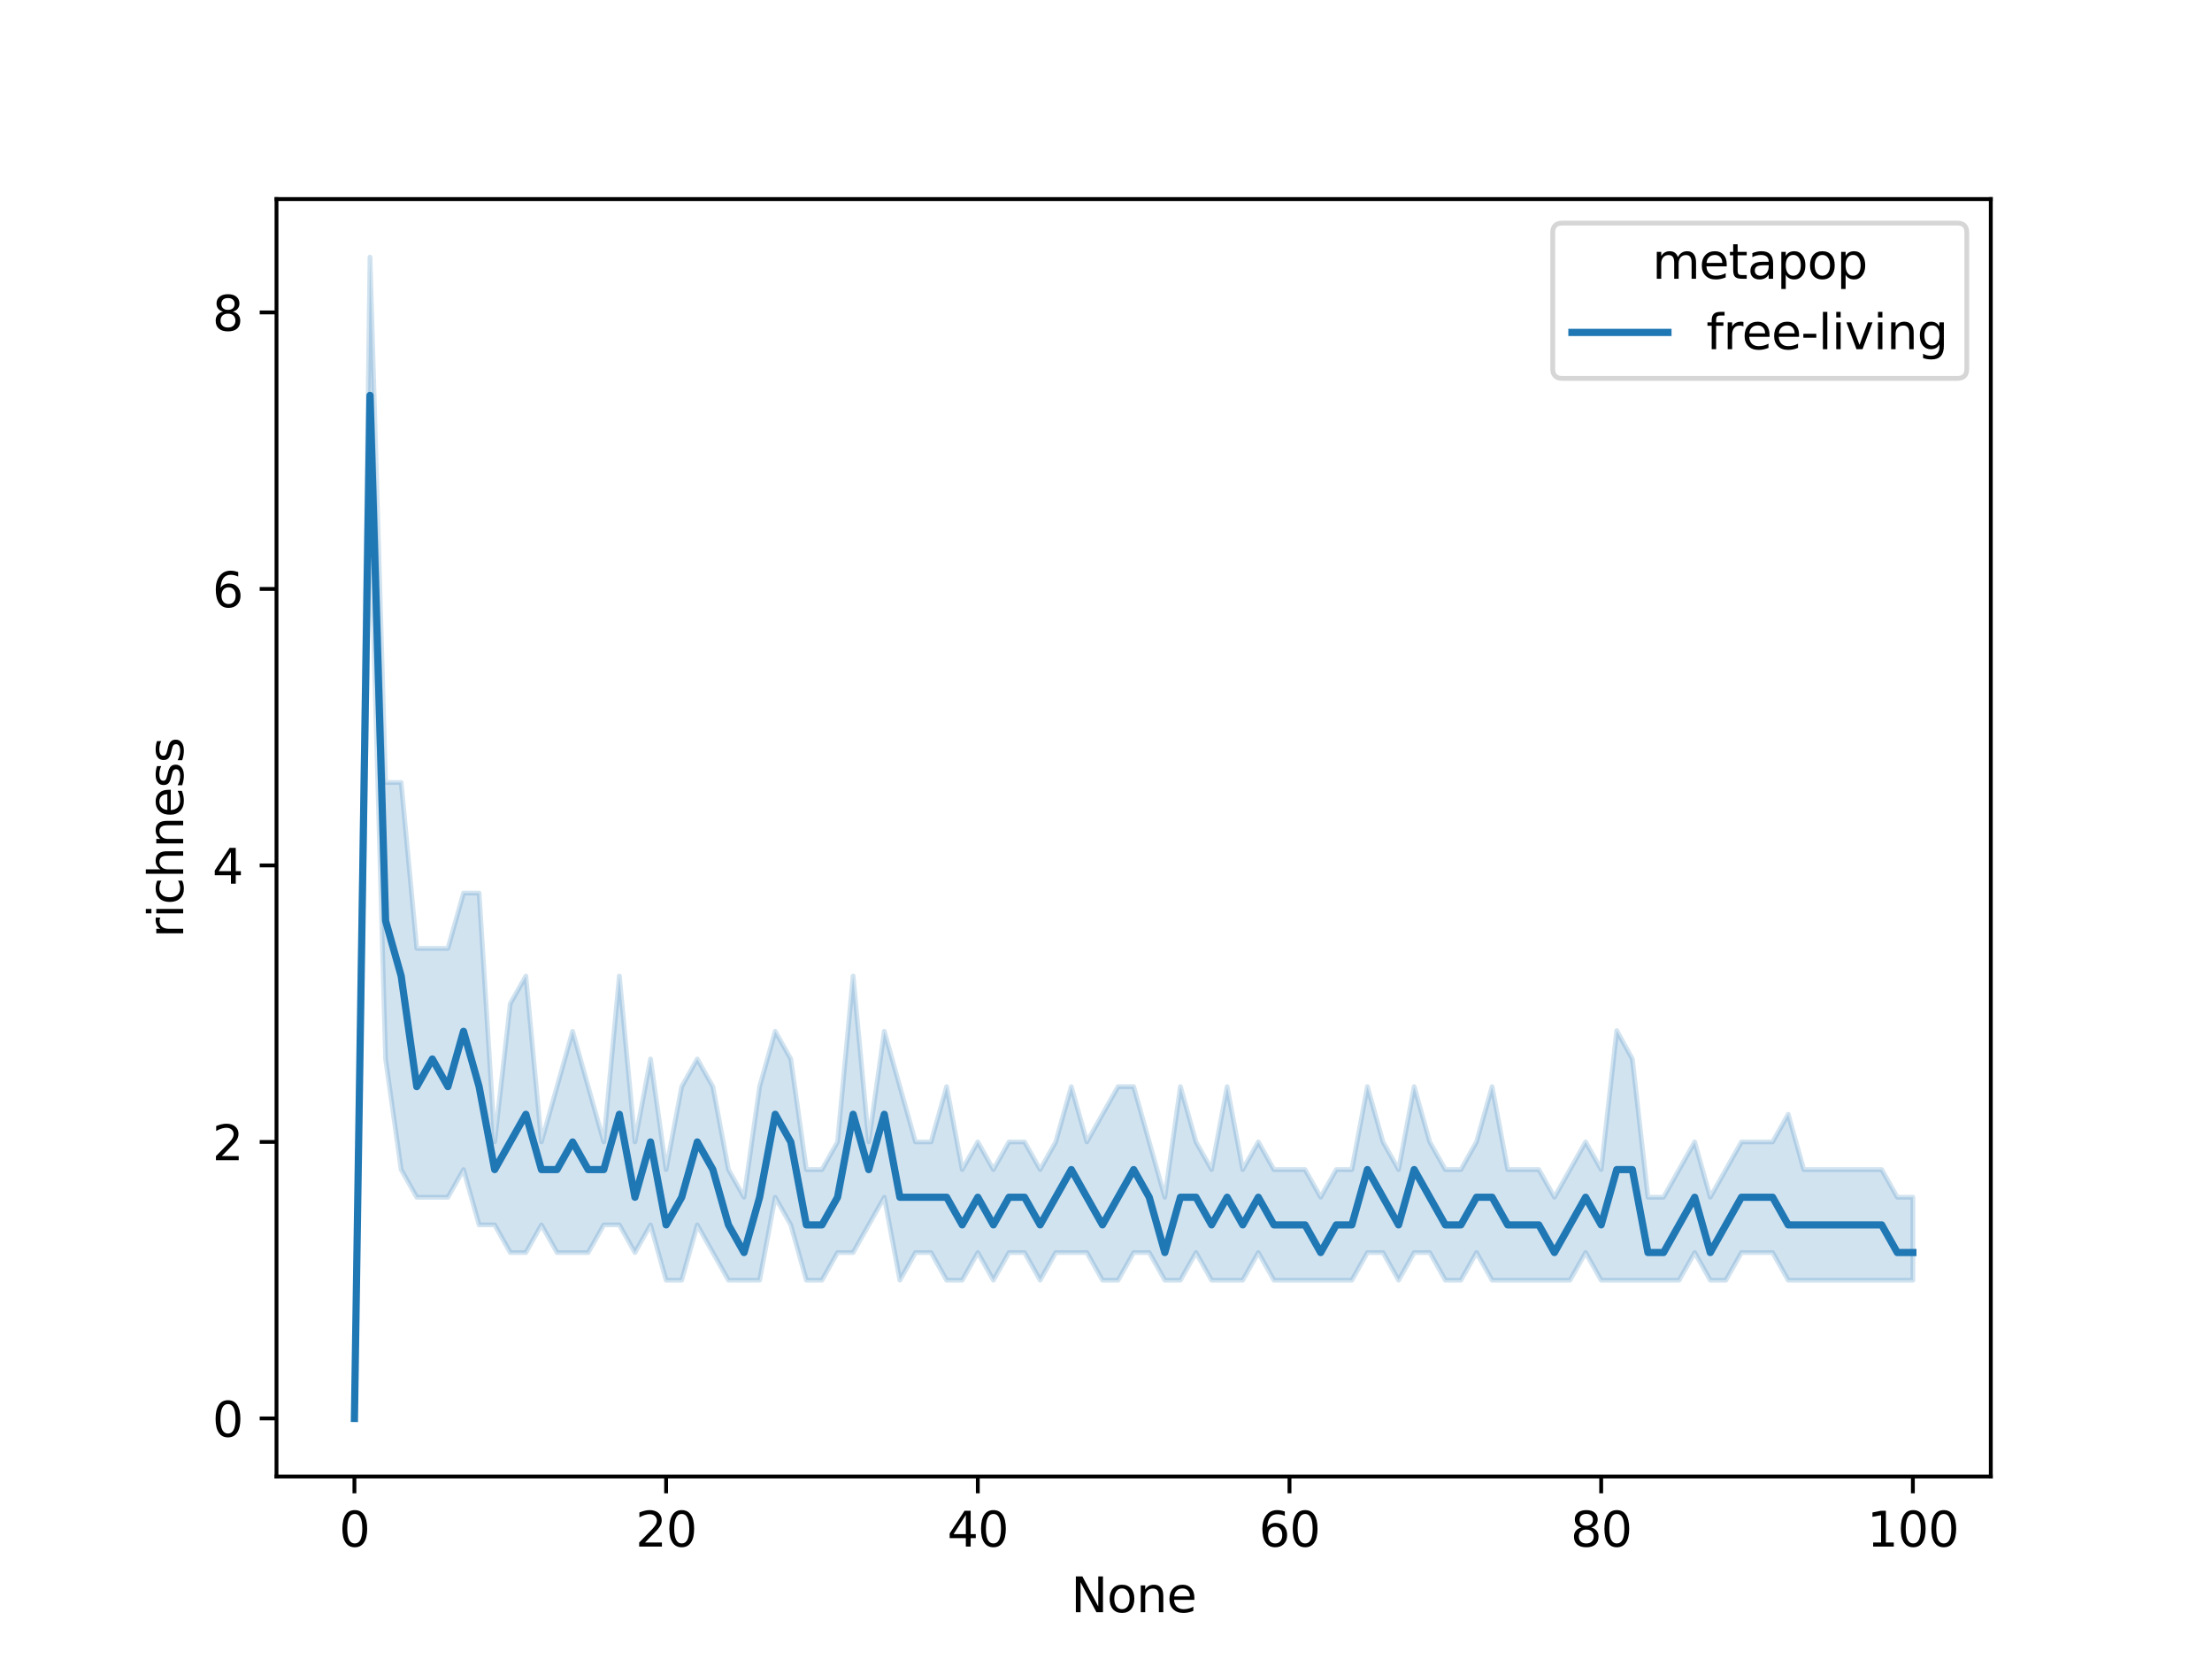 <?xml version="1.0" encoding="utf-8" standalone="no"?>
<!DOCTYPE svg PUBLIC "-//W3C//DTD SVG 1.1//EN"
  "http://www.w3.org/Graphics/SVG/1.1/DTD/svg11.dtd">
<svg xmlns:xlink="http://www.w3.org/1999/xlink" width="460.8pt" height="345.6pt" viewBox="0 0 460.8 345.6" xmlns="http://www.w3.org/2000/svg" version="1.1">
 <defs>
  <style type="text/css">*{stroke-linejoin: round; stroke-linecap: butt}</style>
 </defs>
 <g id="figure_1">
  <g id="patch_1">
   <path d="M 0 345.6 
L 460.8 345.6 
L 460.8 0 
L 0 0 
z
" style="fill: #ffffff"/>
  </g>
  <g id="axes_1">
   <g id="patch_2">
    <path d="M 57.6 307.584 
L 414.72 307.584 
L 414.72 41.472 
L 57.6 41.472 
z
" style="fill: #ffffff"/>
   </g>
   <g id="PolyCollection_1">
    <defs>
     <path id="mf78ddfd11b" d="M 73.833 -50.112 
L 73.833 -50.112 
L 77.079 -240.192 
L 80.326 -124.992 
L 83.572 -101.952 
L 86.819 -96.192 
L 90.065 -96.192 
L 93.312 -96.192 
L 96.559 -101.952 
L 99.805 -90.432 
L 103.052 -90.432 
L 106.298 -84.672 
L 109.545 -84.672 
L 112.791 -90.432 
L 116.038 -84.672 
L 119.284 -84.672 
L 122.531 -84.672 
L 125.777 -90.432 
L 129.024 -90.432 
L 132.271 -84.672 
L 135.517 -90.432 
L 138.764 -78.912 
L 142.01 -78.912 
L 145.257 -90.432 
L 148.503 -84.672 
L 151.75 -78.912 
L 154.996 -78.912 
L 158.243 -78.912 
L 161.489 -96.192 
L 164.736 -90.432 
L 167.983 -78.912 
L 171.229 -78.912 
L 174.476 -84.672 
L 177.722 -84.672 
L 180.969 -90.432 
L 184.215 -96.192 
L 187.462 -78.912 
L 190.708 -84.672 
L 193.955 -84.672 
L 197.201 -78.912 
L 200.448 -78.912 
L 203.695 -84.672 
L 206.941 -78.912 
L 210.188 -84.672 
L 213.434 -84.672 
L 216.681 -78.912 
L 219.927 -84.672 
L 223.174 -84.672 
L 226.42 -84.672 
L 229.667 -78.912 
L 232.913 -78.912 
L 236.16 -84.672 
L 239.407 -84.672 
L 242.653 -78.912 
L 245.9 -78.912 
L 249.146 -84.672 
L 252.393 -78.912 
L 255.639 -78.912 
L 258.886 -78.912 
L 262.132 -84.672 
L 265.379 -78.912 
L 268.625 -78.912 
L 271.872 -78.912 
L 275.119 -78.912 
L 278.365 -78.912 
L 281.612 -78.912 
L 284.858 -84.672 
L 288.105 -84.672 
L 291.351 -78.912 
L 294.598 -84.672 
L 297.844 -84.672 
L 301.091 -78.912 
L 304.337 -78.912 
L 307.584 -84.672 
L 310.831 -78.912 
L 314.077 -78.912 
L 317.324 -78.912 
L 320.57 -78.912 
L 323.817 -78.912 
L 327.063 -78.912 
L 330.31 -84.672 
L 333.556 -78.912 
L 336.803 -78.912 
L 340.049 -78.912 
L 343.296 -78.912 
L 346.543 -78.912 
L 349.789 -78.912 
L 353.036 -84.672 
L 356.282 -78.912 
L 359.529 -78.912 
L 362.775 -84.672 
L 366.022 -84.672 
L 369.268 -84.672 
L 372.515 -78.912 
L 375.761 -78.912 
L 379.008 -78.912 
L 382.255 -78.912 
L 385.501 -78.912 
L 388.748 -78.912 
L 391.994 -78.912 
L 395.241 -78.912 
L 398.487 -78.912 
L 398.487 -96.192 
L 398.487 -96.192 
L 395.241 -96.192 
L 391.994 -101.952 
L 388.748 -101.952 
L 385.501 -101.952 
L 382.255 -101.952 
L 379.008 -101.952 
L 375.761 -101.952 
L 372.515 -113.472 
L 369.268 -107.712 
L 366.022 -107.712 
L 362.775 -107.712 
L 359.529 -101.952 
L 356.282 -96.192 
L 353.036 -107.712 
L 349.789 -101.952 
L 346.543 -96.192 
L 343.296 -96.192 
L 340.049 -124.992 
L 336.803 -130.896 
L 333.556 -101.952 
L 330.31 -107.712 
L 327.063 -101.952 
L 323.817 -96.192 
L 320.57 -101.952 
L 317.324 -101.952 
L 314.077 -101.952 
L 310.831 -119.232 
L 307.584 -107.712 
L 304.337 -101.952 
L 301.091 -101.952 
L 297.844 -107.712 
L 294.598 -119.232 
L 291.351 -101.952 
L 288.105 -107.712 
L 284.858 -119.232 
L 281.612 -101.952 
L 278.365 -101.952 
L 275.119 -96.192 
L 271.872 -101.952 
L 268.625 -101.952 
L 265.379 -101.952 
L 262.132 -107.712 
L 258.886 -101.952 
L 255.639 -119.232 
L 252.393 -101.952 
L 249.146 -107.712 
L 245.9 -119.232 
L 242.653 -96.192 
L 239.407 -107.712 
L 236.16 -119.232 
L 232.913 -119.232 
L 229.667 -113.472 
L 226.42 -107.712 
L 223.174 -119.232 
L 219.927 -107.712 
L 216.681 -101.952 
L 213.434 -107.712 
L 210.188 -107.712 
L 206.941 -101.952 
L 203.695 -107.712 
L 200.448 -101.952 
L 197.201 -119.232 
L 193.955 -107.712 
L 190.708 -107.712 
L 187.462 -119.232 
L 184.215 -130.752 
L 180.969 -107.712 
L 177.722 -142.272 
L 174.476 -107.712 
L 171.229 -101.952 
L 167.983 -101.952 
L 164.736 -124.992 
L 161.489 -130.752 
L 158.243 -119.232 
L 154.996 -96.192 
L 151.75 -101.952 
L 148.503 -119.232 
L 145.257 -124.992 
L 142.01 -119.232 
L 138.764 -101.952 
L 135.517 -124.992 
L 132.271 -107.712 
L 129.024 -142.272 
L 125.777 -107.712 
L 122.531 -119.232 
L 119.284 -130.752 
L 116.038 -119.232 
L 112.791 -107.712 
L 109.545 -142.272 
L 106.298 -136.512 
L 103.052 -107.712 
L 99.805 -159.552 
L 96.559 -159.552 
L 93.312 -148.032 
L 90.065 -148.032 
L 86.819 -148.032 
L 83.572 -182.592 
L 80.326 -182.592 
L 77.079 -292.032 
L 73.833 -50.112 
z
" style="stroke: #1f77b4; stroke-opacity: 0.2"/>
    </defs>
    <g clip-path="url(#pbe22dbdf61)">
     <use xlink:href="#mf78ddfd11b" x="0" y="345.6" style="fill: #1f77b4; fill-opacity: 0.2; stroke: #1f77b4; stroke-opacity: 0.2"/>
    </g>
   </g>
   <g id="matplotlib.axis_1">
    <g id="xtick_1">
     <g id="line2d_1">
      <defs>
       <path id="m9bf919ab56" d="M 0 0 
L 0 3.5 
" style="stroke: #000000; stroke-width: 0.8"/>
      </defs>
      <g>
       <use xlink:href="#m9bf919ab56" x="73.833" y="307.584" style="stroke: #000000; stroke-width: 0.8"/>
      </g>
     </g>
     <g id="text_1">
      <!-- 0 -->
      <g transform="translate(70.651 322.182) scale(0.1 -0.1)">
       <defs>
        <path id="DejaVuSans-30" d="M 2034 4250 
Q 1547 4250 1301 3770 
Q 1056 3291 1056 2328 
Q 1056 1369 1301 889 
Q 1547 409 2034 409 
Q 2525 409 2770 889 
Q 3016 1369 3016 2328 
Q 3016 3291 2770 3770 
Q 2525 4250 2034 4250 
z
M 2034 4750 
Q 2819 4750 3233 4129 
Q 3647 3509 3647 2328 
Q 3647 1150 3233 529 
Q 2819 -91 2034 -91 
Q 1250 -91 836 529 
Q 422 1150 422 2328 
Q 422 3509 836 4129 
Q 1250 4750 2034 4750 
z
" transform="scale(0.016)"/>
       </defs>
       <use xlink:href="#DejaVuSans-30"/>
      </g>
     </g>
    </g>
    <g id="xtick_2">
     <g id="line2d_2">
      <g>
       <use xlink:href="#m9bf919ab56" x="138.764" y="307.584" style="stroke: #000000; stroke-width: 0.8"/>
      </g>
     </g>
     <g id="text_2">
      <!-- 20 -->
      <g transform="translate(132.401 322.182) scale(0.1 -0.1)">
       <defs>
        <path id="DejaVuSans-32" d="M 1228 531 
L 3431 531 
L 3431 0 
L 469 0 
L 469 531 
Q 828 903 1448 1529 
Q 2069 2156 2228 2338 
Q 2531 2678 2651 2914 
Q 2772 3150 2772 3378 
Q 2772 3750 2511 3984 
Q 2250 4219 1831 4219 
Q 1534 4219 1204 4116 
Q 875 4013 500 3803 
L 500 4441 
Q 881 4594 1212 4672 
Q 1544 4750 1819 4750 
Q 2544 4750 2975 4387 
Q 3406 4025 3406 3419 
Q 3406 3131 3298 2873 
Q 3191 2616 2906 2266 
Q 2828 2175 2409 1742 
Q 1991 1309 1228 531 
z
" transform="scale(0.016)"/>
       </defs>
       <use xlink:href="#DejaVuSans-32"/>
       <use xlink:href="#DejaVuSans-30" x="63.623"/>
      </g>
     </g>
    </g>
    <g id="xtick_3">
     <g id="line2d_3">
      <g>
       <use xlink:href="#m9bf919ab56" x="203.695" y="307.584" style="stroke: #000000; stroke-width: 0.8"/>
      </g>
     </g>
     <g id="text_3">
      <!-- 40 -->
      <g transform="translate(197.332 322.182) scale(0.1 -0.1)">
       <defs>
        <path id="DejaVuSans-34" d="M 2419 4116 
L 825 1625 
L 2419 1625 
L 2419 4116 
z
M 2253 4666 
L 3047 4666 
L 3047 1625 
L 3713 1625 
L 3713 1100 
L 3047 1100 
L 3047 0 
L 2419 0 
L 2419 1100 
L 313 1100 
L 313 1709 
L 2253 4666 
z
" transform="scale(0.016)"/>
       </defs>
       <use xlink:href="#DejaVuSans-34"/>
       <use xlink:href="#DejaVuSans-30" x="63.623"/>
      </g>
     </g>
    </g>
    <g id="xtick_4">
     <g id="line2d_4">
      <g>
       <use xlink:href="#m9bf919ab56" x="268.625" y="307.584" style="stroke: #000000; stroke-width: 0.8"/>
      </g>
     </g>
     <g id="text_4">
      <!-- 60 -->
      <g transform="translate(262.263 322.182) scale(0.1 -0.1)">
       <defs>
        <path id="DejaVuSans-36" d="M 2113 2584 
Q 1688 2584 1439 2293 
Q 1191 2003 1191 1497 
Q 1191 994 1439 701 
Q 1688 409 2113 409 
Q 2538 409 2786 701 
Q 3034 994 3034 1497 
Q 3034 2003 2786 2293 
Q 2538 2584 2113 2584 
z
M 3366 4563 
L 3366 3988 
Q 3128 4100 2886 4159 
Q 2644 4219 2406 4219 
Q 1781 4219 1451 3797 
Q 1122 3375 1075 2522 
Q 1259 2794 1537 2939 
Q 1816 3084 2150 3084 
Q 2853 3084 3261 2657 
Q 3669 2231 3669 1497 
Q 3669 778 3244 343 
Q 2819 -91 2113 -91 
Q 1303 -91 875 529 
Q 447 1150 447 2328 
Q 447 3434 972 4092 
Q 1497 4750 2381 4750 
Q 2619 4750 2861 4703 
Q 3103 4656 3366 4563 
z
" transform="scale(0.016)"/>
       </defs>
       <use xlink:href="#DejaVuSans-36"/>
       <use xlink:href="#DejaVuSans-30" x="63.623"/>
      </g>
     </g>
    </g>
    <g id="xtick_5">
     <g id="line2d_5">
      <g>
       <use xlink:href="#m9bf919ab56" x="333.556" y="307.584" style="stroke: #000000; stroke-width: 0.8"/>
      </g>
     </g>
     <g id="text_5">
      <!-- 80 -->
      <g transform="translate(327.194 322.182) scale(0.1 -0.1)">
       <defs>
        <path id="DejaVuSans-38" d="M 2034 2216 
Q 1584 2216 1326 1975 
Q 1069 1734 1069 1313 
Q 1069 891 1326 650 
Q 1584 409 2034 409 
Q 2484 409 2743 651 
Q 3003 894 3003 1313 
Q 3003 1734 2745 1975 
Q 2488 2216 2034 2216 
z
M 1403 2484 
Q 997 2584 770 2862 
Q 544 3141 544 3541 
Q 544 4100 942 4425 
Q 1341 4750 2034 4750 
Q 2731 4750 3128 4425 
Q 3525 4100 3525 3541 
Q 3525 3141 3298 2862 
Q 3072 2584 2669 2484 
Q 3125 2378 3379 2068 
Q 3634 1759 3634 1313 
Q 3634 634 3220 271 
Q 2806 -91 2034 -91 
Q 1263 -91 848 271 
Q 434 634 434 1313 
Q 434 1759 690 2068 
Q 947 2378 1403 2484 
z
M 1172 3481 
Q 1172 3119 1398 2916 
Q 1625 2713 2034 2713 
Q 2441 2713 2670 2916 
Q 2900 3119 2900 3481 
Q 2900 3844 2670 4047 
Q 2441 4250 2034 4250 
Q 1625 4250 1398 4047 
Q 1172 3844 1172 3481 
z
" transform="scale(0.016)"/>
       </defs>
       <use xlink:href="#DejaVuSans-38"/>
       <use xlink:href="#DejaVuSans-30" x="63.623"/>
      </g>
     </g>
    </g>
    <g id="xtick_6">
     <g id="line2d_6">
      <g>
       <use xlink:href="#m9bf919ab56" x="398.487" y="307.584" style="stroke: #000000; stroke-width: 0.8"/>
      </g>
     </g>
     <g id="text_6">
      <!-- 100 -->
      <g transform="translate(388.944 322.182) scale(0.1 -0.1)">
       <defs>
        <path id="DejaVuSans-31" d="M 794 531 
L 1825 531 
L 1825 4091 
L 703 3866 
L 703 4441 
L 1819 4666 
L 2450 4666 
L 2450 531 
L 3481 531 
L 3481 0 
L 794 0 
L 794 531 
z
" transform="scale(0.016)"/>
       </defs>
       <use xlink:href="#DejaVuSans-31"/>
       <use xlink:href="#DejaVuSans-30" x="63.623"/>
       <use xlink:href="#DejaVuSans-30" x="127.246"/>
      </g>
     </g>
    </g>
    <g id="text_7">
     <!-- None -->
     <g transform="translate(223.115 335.861) scale(0.1 -0.1)">
      <defs>
       <path id="DejaVuSans-4e" d="M 628 4666 
L 1478 4666 
L 3547 763 
L 3547 4666 
L 4159 4666 
L 4159 0 
L 3309 0 
L 1241 3903 
L 1241 0 
L 628 0 
L 628 4666 
z
" transform="scale(0.016)"/>
       <path id="DejaVuSans-6f" d="M 1959 3097 
Q 1497 3097 1228 2736 
Q 959 2375 959 1747 
Q 959 1119 1226 758 
Q 1494 397 1959 397 
Q 2419 397 2687 759 
Q 2956 1122 2956 1747 
Q 2956 2369 2687 2733 
Q 2419 3097 1959 3097 
z
M 1959 3584 
Q 2709 3584 3137 3096 
Q 3566 2609 3566 1747 
Q 3566 888 3137 398 
Q 2709 -91 1959 -91 
Q 1206 -91 779 398 
Q 353 888 353 1747 
Q 353 2609 779 3096 
Q 1206 3584 1959 3584 
z
" transform="scale(0.016)"/>
       <path id="DejaVuSans-6e" d="M 3513 2113 
L 3513 0 
L 2938 0 
L 2938 2094 
Q 2938 2591 2744 2837 
Q 2550 3084 2163 3084 
Q 1697 3084 1428 2787 
Q 1159 2491 1159 1978 
L 1159 0 
L 581 0 
L 581 3500 
L 1159 3500 
L 1159 2956 
Q 1366 3272 1645 3428 
Q 1925 3584 2291 3584 
Q 2894 3584 3203 3211 
Q 3513 2838 3513 2113 
z
" transform="scale(0.016)"/>
       <path id="DejaVuSans-65" d="M 3597 1894 
L 3597 1613 
L 953 1613 
Q 991 1019 1311 708 
Q 1631 397 2203 397 
Q 2534 397 2845 478 
Q 3156 559 3463 722 
L 3463 178 
Q 3153 47 2828 -22 
Q 2503 -91 2169 -91 
Q 1331 -91 842 396 
Q 353 884 353 1716 
Q 353 2575 817 3079 
Q 1281 3584 2069 3584 
Q 2775 3584 3186 3129 
Q 3597 2675 3597 1894 
z
M 3022 2063 
Q 3016 2534 2758 2815 
Q 2500 3097 2075 3097 
Q 1594 3097 1305 2825 
Q 1016 2553 972 2059 
L 3022 2063 
z
" transform="scale(0.016)"/>
      </defs>
      <use xlink:href="#DejaVuSans-4e"/>
      <use xlink:href="#DejaVuSans-6f" x="74.805"/>
      <use xlink:href="#DejaVuSans-6e" x="135.986"/>
      <use xlink:href="#DejaVuSans-65" x="199.365"/>
     </g>
    </g>
   </g>
   <g id="matplotlib.axis_2">
    <g id="ytick_1">
     <g id="line2d_7">
      <defs>
       <path id="mca7af67c61" d="M 0 0 
L -3.5 0 
" style="stroke: #000000; stroke-width: 0.8"/>
      </defs>
      <g>
       <use xlink:href="#mca7af67c61" x="57.6" y="295.488" style="stroke: #000000; stroke-width: 0.8"/>
      </g>
     </g>
     <g id="text_8">
      <!-- 0 -->
      <g transform="translate(44.237 299.287) scale(0.1 -0.1)">
       <use xlink:href="#DejaVuSans-30"/>
      </g>
     </g>
    </g>
    <g id="ytick_2">
     <g id="line2d_8">
      <g>
       <use xlink:href="#mca7af67c61" x="57.6" y="237.888" style="stroke: #000000; stroke-width: 0.8"/>
      </g>
     </g>
     <g id="text_9">
      <!-- 2 -->
      <g transform="translate(44.237 241.687) scale(0.1 -0.1)">
       <use xlink:href="#DejaVuSans-32"/>
      </g>
     </g>
    </g>
    <g id="ytick_3">
     <g id="line2d_9">
      <g>
       <use xlink:href="#mca7af67c61" x="57.6" y="180.288" style="stroke: #000000; stroke-width: 0.8"/>
      </g>
     </g>
     <g id="text_10">
      <!-- 4 -->
      <g transform="translate(44.237 184.087) scale(0.1 -0.1)">
       <use xlink:href="#DejaVuSans-34"/>
      </g>
     </g>
    </g>
    <g id="ytick_4">
     <g id="line2d_10">
      <g>
       <use xlink:href="#mca7af67c61" x="57.6" y="122.688" style="stroke: #000000; stroke-width: 0.8"/>
      </g>
     </g>
     <g id="text_11">
      <!-- 6 -->
      <g transform="translate(44.237 126.487) scale(0.1 -0.1)">
       <use xlink:href="#DejaVuSans-36"/>
      </g>
     </g>
    </g>
    <g id="ytick_5">
     <g id="line2d_11">
      <g>
       <use xlink:href="#mca7af67c61" x="57.6" y="65.088" style="stroke: #000000; stroke-width: 0.8"/>
      </g>
     </g>
     <g id="text_12">
      <!-- 8 -->
      <g transform="translate(44.237 68.887) scale(0.1 -0.1)">
       <use xlink:href="#DejaVuSans-38"/>
      </g>
     </g>
    </g>
    <g id="text_13">
     <!-- richness -->
     <g transform="translate(38.158 195.345) rotate(-90) scale(0.1 -0.1)">
      <defs>
       <path id="DejaVuSans-72" d="M 2631 2963 
Q 2534 3019 2420 3045 
Q 2306 3072 2169 3072 
Q 1681 3072 1420 2755 
Q 1159 2438 1159 1844 
L 1159 0 
L 581 0 
L 581 3500 
L 1159 3500 
L 1159 2956 
Q 1341 3275 1631 3429 
Q 1922 3584 2338 3584 
Q 2397 3584 2469 3576 
Q 2541 3569 2628 3553 
L 2631 2963 
z
" transform="scale(0.016)"/>
       <path id="DejaVuSans-69" d="M 603 3500 
L 1178 3500 
L 1178 0 
L 603 0 
L 603 3500 
z
M 603 4863 
L 1178 4863 
L 1178 4134 
L 603 4134 
L 603 4863 
z
" transform="scale(0.016)"/>
       <path id="DejaVuSans-63" d="M 3122 3366 
L 3122 2828 
Q 2878 2963 2633 3030 
Q 2388 3097 2138 3097 
Q 1578 3097 1268 2742 
Q 959 2388 959 1747 
Q 959 1106 1268 751 
Q 1578 397 2138 397 
Q 2388 397 2633 464 
Q 2878 531 3122 666 
L 3122 134 
Q 2881 22 2623 -34 
Q 2366 -91 2075 -91 
Q 1284 -91 818 406 
Q 353 903 353 1747 
Q 353 2603 823 3093 
Q 1294 3584 2113 3584 
Q 2378 3584 2631 3529 
Q 2884 3475 3122 3366 
z
" transform="scale(0.016)"/>
       <path id="DejaVuSans-68" d="M 3513 2113 
L 3513 0 
L 2938 0 
L 2938 2094 
Q 2938 2591 2744 2837 
Q 2550 3084 2163 3084 
Q 1697 3084 1428 2787 
Q 1159 2491 1159 1978 
L 1159 0 
L 581 0 
L 581 4863 
L 1159 4863 
L 1159 2956 
Q 1366 3272 1645 3428 
Q 1925 3584 2291 3584 
Q 2894 3584 3203 3211 
Q 3513 2838 3513 2113 
z
" transform="scale(0.016)"/>
       <path id="DejaVuSans-73" d="M 2834 3397 
L 2834 2853 
Q 2591 2978 2328 3040 
Q 2066 3103 1784 3103 
Q 1356 3103 1142 2972 
Q 928 2841 928 2578 
Q 928 2378 1081 2264 
Q 1234 2150 1697 2047 
L 1894 2003 
Q 2506 1872 2764 1633 
Q 3022 1394 3022 966 
Q 3022 478 2636 193 
Q 2250 -91 1575 -91 
Q 1294 -91 989 -36 
Q 684 19 347 128 
L 347 722 
Q 666 556 975 473 
Q 1284 391 1588 391 
Q 1994 391 2212 530 
Q 2431 669 2431 922 
Q 2431 1156 2273 1281 
Q 2116 1406 1581 1522 
L 1381 1569 
Q 847 1681 609 1914 
Q 372 2147 372 2553 
Q 372 3047 722 3315 
Q 1072 3584 1716 3584 
Q 2034 3584 2315 3537 
Q 2597 3491 2834 3397 
z
" transform="scale(0.016)"/>
      </defs>
      <use xlink:href="#DejaVuSans-72"/>
      <use xlink:href="#DejaVuSans-69" x="41.113"/>
      <use xlink:href="#DejaVuSans-63" x="68.896"/>
      <use xlink:href="#DejaVuSans-68" x="123.877"/>
      <use xlink:href="#DejaVuSans-6e" x="187.256"/>
      <use xlink:href="#DejaVuSans-65" x="250.635"/>
      <use xlink:href="#DejaVuSans-73" x="312.158"/>
      <use xlink:href="#DejaVuSans-73" x="364.258"/>
     </g>
    </g>
   </g>
   <g id="line2d_12">
    <path d="M 73.833 295.488 
L 77.079 82.368 
L 80.326 191.808 
L 83.572 203.328 
L 86.819 226.368 
L 90.065 220.608 
L 93.312 226.368 
L 96.559 214.848 
L 99.805 226.368 
L 103.052 243.648 
L 106.298 237.888 
L 109.545 232.128 
L 112.791 243.648 
L 116.038 243.648 
L 119.284 237.888 
L 122.531 243.648 
L 125.777 243.648 
L 129.024 232.128 
L 132.271 249.408 
L 135.517 237.888 
L 138.764 255.168 
L 142.01 249.408 
L 145.257 237.888 
L 148.503 243.648 
L 151.75 255.168 
L 154.996 260.928 
L 158.243 249.408 
L 161.489 232.128 
L 164.736 237.888 
L 167.983 255.168 
L 171.229 255.168 
L 174.476 249.408 
L 177.722 232.128 
L 180.969 243.648 
L 184.215 232.128 
L 187.462 249.408 
L 190.708 249.408 
L 193.955 249.408 
L 197.201 249.408 
L 200.448 255.168 
L 203.695 249.408 
L 206.941 255.168 
L 210.188 249.408 
L 213.434 249.408 
L 216.681 255.168 
L 219.927 249.408 
L 223.174 243.648 
L 226.42 249.408 
L 229.667 255.168 
L 232.913 249.408 
L 236.16 243.648 
L 239.407 249.408 
L 242.653 260.928 
L 245.9 249.408 
L 249.146 249.408 
L 252.393 255.168 
L 255.639 249.408 
L 258.886 255.168 
L 262.132 249.408 
L 265.379 255.168 
L 268.625 255.168 
L 271.872 255.168 
L 275.119 260.928 
L 278.365 255.168 
L 281.612 255.168 
L 284.858 243.648 
L 288.105 249.408 
L 291.351 255.168 
L 294.598 243.648 
L 297.844 249.408 
L 301.091 255.168 
L 304.337 255.168 
L 307.584 249.408 
L 310.831 249.408 
L 314.077 255.168 
L 317.324 255.168 
L 320.57 255.168 
L 323.817 260.928 
L 327.063 255.168 
L 330.31 249.408 
L 333.556 255.168 
L 336.803 243.648 
L 340.049 243.648 
L 343.296 260.928 
L 346.543 260.928 
L 349.789 255.168 
L 353.036 249.408 
L 356.282 260.928 
L 359.529 255.168 
L 362.775 249.408 
L 366.022 249.408 
L 369.268 249.408 
L 372.515 255.168 
L 375.761 255.168 
L 379.008 255.168 
L 382.255 255.168 
L 385.501 255.168 
L 388.748 255.168 
L 391.994 255.168 
L 395.241 260.928 
L 398.487 260.928 
" clip-path="url(#pbe22dbdf61)" style="fill: none; stroke: #1f77b4; stroke-width: 1.5; stroke-linecap: square"/>
   </g>
   <g id="line2d_13"/>
   <g id="patch_3">
    <path d="M 57.6 307.584 
L 57.6 41.472 
" style="fill: none; stroke: #000000; stroke-width: 0.8; stroke-linejoin: miter; stroke-linecap: square"/>
   </g>
   <g id="patch_4">
    <path d="M 414.72 307.584 
L 414.72 41.472 
" style="fill: none; stroke: #000000; stroke-width: 0.8; stroke-linejoin: miter; stroke-linecap: square"/>
   </g>
   <g id="patch_5">
    <path d="M 57.6 307.584 
L 414.72 307.584 
" style="fill: none; stroke: #000000; stroke-width: 0.8; stroke-linejoin: miter; stroke-linecap: square"/>
   </g>
   <g id="patch_6">
    <path d="M 57.6 41.472 
L 414.72 41.472 
" style="fill: none; stroke: #000000; stroke-width: 0.8; stroke-linejoin: miter; stroke-linecap: square"/>
   </g>
   <g id="legend_1">
    <g id="patch_7">
     <path d="M 325.461 78.828 
L 407.72 78.828 
Q 409.72 78.828 409.72 76.828 
L 409.72 48.472 
Q 409.72 46.472 407.72 46.472 
L 325.461 46.472 
Q 323.461 46.472 323.461 48.472 
L 323.461 76.828 
Q 323.461 78.828 325.461 78.828 
z
" style="fill: #ffffff; opacity: 0.8; stroke: #cccccc; stroke-linejoin: miter"/>
    </g>
    <g id="text_14">
     <!-- metapop -->
     <g transform="translate(344.211 58.07) scale(0.1 -0.1)">
      <defs>
       <path id="DejaVuSans-6d" d="M 3328 2828 
Q 3544 3216 3844 3400 
Q 4144 3584 4550 3584 
Q 5097 3584 5394 3201 
Q 5691 2819 5691 2113 
L 5691 0 
L 5113 0 
L 5113 2094 
Q 5113 2597 4934 2840 
Q 4756 3084 4391 3084 
Q 3944 3084 3684 2787 
Q 3425 2491 3425 1978 
L 3425 0 
L 2847 0 
L 2847 2094 
Q 2847 2600 2669 2842 
Q 2491 3084 2119 3084 
Q 1678 3084 1418 2786 
Q 1159 2488 1159 1978 
L 1159 0 
L 581 0 
L 581 3500 
L 1159 3500 
L 1159 2956 
Q 1356 3278 1631 3431 
Q 1906 3584 2284 3584 
Q 2666 3584 2933 3390 
Q 3200 3197 3328 2828 
z
" transform="scale(0.016)"/>
       <path id="DejaVuSans-74" d="M 1172 4494 
L 1172 3500 
L 2356 3500 
L 2356 3053 
L 1172 3053 
L 1172 1153 
Q 1172 725 1289 603 
Q 1406 481 1766 481 
L 2356 481 
L 2356 0 
L 1766 0 
Q 1100 0 847 248 
Q 594 497 594 1153 
L 594 3053 
L 172 3053 
L 172 3500 
L 594 3500 
L 594 4494 
L 1172 4494 
z
" transform="scale(0.016)"/>
       <path id="DejaVuSans-61" d="M 2194 1759 
Q 1497 1759 1228 1600 
Q 959 1441 959 1056 
Q 959 750 1161 570 
Q 1363 391 1709 391 
Q 2188 391 2477 730 
Q 2766 1069 2766 1631 
L 2766 1759 
L 2194 1759 
z
M 3341 1997 
L 3341 0 
L 2766 0 
L 2766 531 
Q 2569 213 2275 61 
Q 1981 -91 1556 -91 
Q 1019 -91 701 211 
Q 384 513 384 1019 
Q 384 1609 779 1909 
Q 1175 2209 1959 2209 
L 2766 2209 
L 2766 2266 
Q 2766 2663 2505 2880 
Q 2244 3097 1772 3097 
Q 1472 3097 1187 3025 
Q 903 2953 641 2809 
L 641 3341 
Q 956 3463 1253 3523 
Q 1550 3584 1831 3584 
Q 2591 3584 2966 3190 
Q 3341 2797 3341 1997 
z
" transform="scale(0.016)"/>
       <path id="DejaVuSans-70" d="M 1159 525 
L 1159 -1331 
L 581 -1331 
L 581 3500 
L 1159 3500 
L 1159 2969 
Q 1341 3281 1617 3432 
Q 1894 3584 2278 3584 
Q 2916 3584 3314 3078 
Q 3713 2572 3713 1747 
Q 3713 922 3314 415 
Q 2916 -91 2278 -91 
Q 1894 -91 1617 61 
Q 1341 213 1159 525 
z
M 3116 1747 
Q 3116 2381 2855 2742 
Q 2594 3103 2138 3103 
Q 1681 3103 1420 2742 
Q 1159 2381 1159 1747 
Q 1159 1113 1420 752 
Q 1681 391 2138 391 
Q 2594 391 2855 752 
Q 3116 1113 3116 1747 
z
" transform="scale(0.016)"/>
      </defs>
      <use xlink:href="#DejaVuSans-6d"/>
      <use xlink:href="#DejaVuSans-65" x="97.412"/>
      <use xlink:href="#DejaVuSans-74" x="158.936"/>
      <use xlink:href="#DejaVuSans-61" x="198.145"/>
      <use xlink:href="#DejaVuSans-70" x="259.424"/>
      <use xlink:href="#DejaVuSans-6f" x="322.9"/>
      <use xlink:href="#DejaVuSans-70" x="384.082"/>
     </g>
    </g>
    <g id="line2d_14">
     <path d="M 327.461 69.249 
L 337.461 69.249 
L 347.461 69.249 
" style="fill: none; stroke: #1f77b4; stroke-width: 1.5; stroke-linecap: square"/>
    </g>
    <g id="text_15">
     <!-- free-living -->
     <g transform="translate(355.461 72.749) scale(0.1 -0.1)">
      <defs>
       <path id="DejaVuSans-66" d="M 2375 4863 
L 2375 4384 
L 1825 4384 
Q 1516 4384 1395 4259 
Q 1275 4134 1275 3809 
L 1275 3500 
L 2222 3500 
L 2222 3053 
L 1275 3053 
L 1275 0 
L 697 0 
L 697 3053 
L 147 3053 
L 147 3500 
L 697 3500 
L 697 3744 
Q 697 4328 969 4595 
Q 1241 4863 1831 4863 
L 2375 4863 
z
" transform="scale(0.016)"/>
       <path id="DejaVuSans-2d" d="M 313 2009 
L 1997 2009 
L 1997 1497 
L 313 1497 
L 313 2009 
z
" transform="scale(0.016)"/>
       <path id="DejaVuSans-6c" d="M 603 4863 
L 1178 4863 
L 1178 0 
L 603 0 
L 603 4863 
z
" transform="scale(0.016)"/>
       <path id="DejaVuSans-76" d="M 191 3500 
L 800 3500 
L 1894 563 
L 2988 3500 
L 3597 3500 
L 2284 0 
L 1503 0 
L 191 3500 
z
" transform="scale(0.016)"/>
       <path id="DejaVuSans-67" d="M 2906 1791 
Q 2906 2416 2648 2759 
Q 2391 3103 1925 3103 
Q 1463 3103 1205 2759 
Q 947 2416 947 1791 
Q 947 1169 1205 825 
Q 1463 481 1925 481 
Q 2391 481 2648 825 
Q 2906 1169 2906 1791 
z
M 3481 434 
Q 3481 -459 3084 -895 
Q 2688 -1331 1869 -1331 
Q 1566 -1331 1297 -1286 
Q 1028 -1241 775 -1147 
L 775 -588 
Q 1028 -725 1275 -790 
Q 1522 -856 1778 -856 
Q 2344 -856 2625 -561 
Q 2906 -266 2906 331 
L 2906 616 
Q 2728 306 2450 153 
Q 2172 0 1784 0 
Q 1141 0 747 490 
Q 353 981 353 1791 
Q 353 2603 747 3093 
Q 1141 3584 1784 3584 
Q 2172 3584 2450 3431 
Q 2728 3278 2906 2969 
L 2906 3500 
L 3481 3500 
L 3481 434 
z
" transform="scale(0.016)"/>
      </defs>
      <use xlink:href="#DejaVuSans-66"/>
      <use xlink:href="#DejaVuSans-72" x="35.205"/>
      <use xlink:href="#DejaVuSans-65" x="74.068"/>
      <use xlink:href="#DejaVuSans-65" x="135.592"/>
      <use xlink:href="#DejaVuSans-2d" x="197.115"/>
      <use xlink:href="#DejaVuSans-6c" x="233.199"/>
      <use xlink:href="#DejaVuSans-69" x="260.982"/>
      <use xlink:href="#DejaVuSans-76" x="288.766"/>
      <use xlink:href="#DejaVuSans-69" x="347.945"/>
      <use xlink:href="#DejaVuSans-6e" x="375.729"/>
      <use xlink:href="#DejaVuSans-67" x="439.107"/>
     </g>
    </g>
   </g>
  </g>
 </g>
 <defs>
  <clipPath id="pbe22dbdf61">
   <rect x="57.6" y="41.472" width="357.12" height="266.112"/>
  </clipPath>
 </defs>
</svg>
